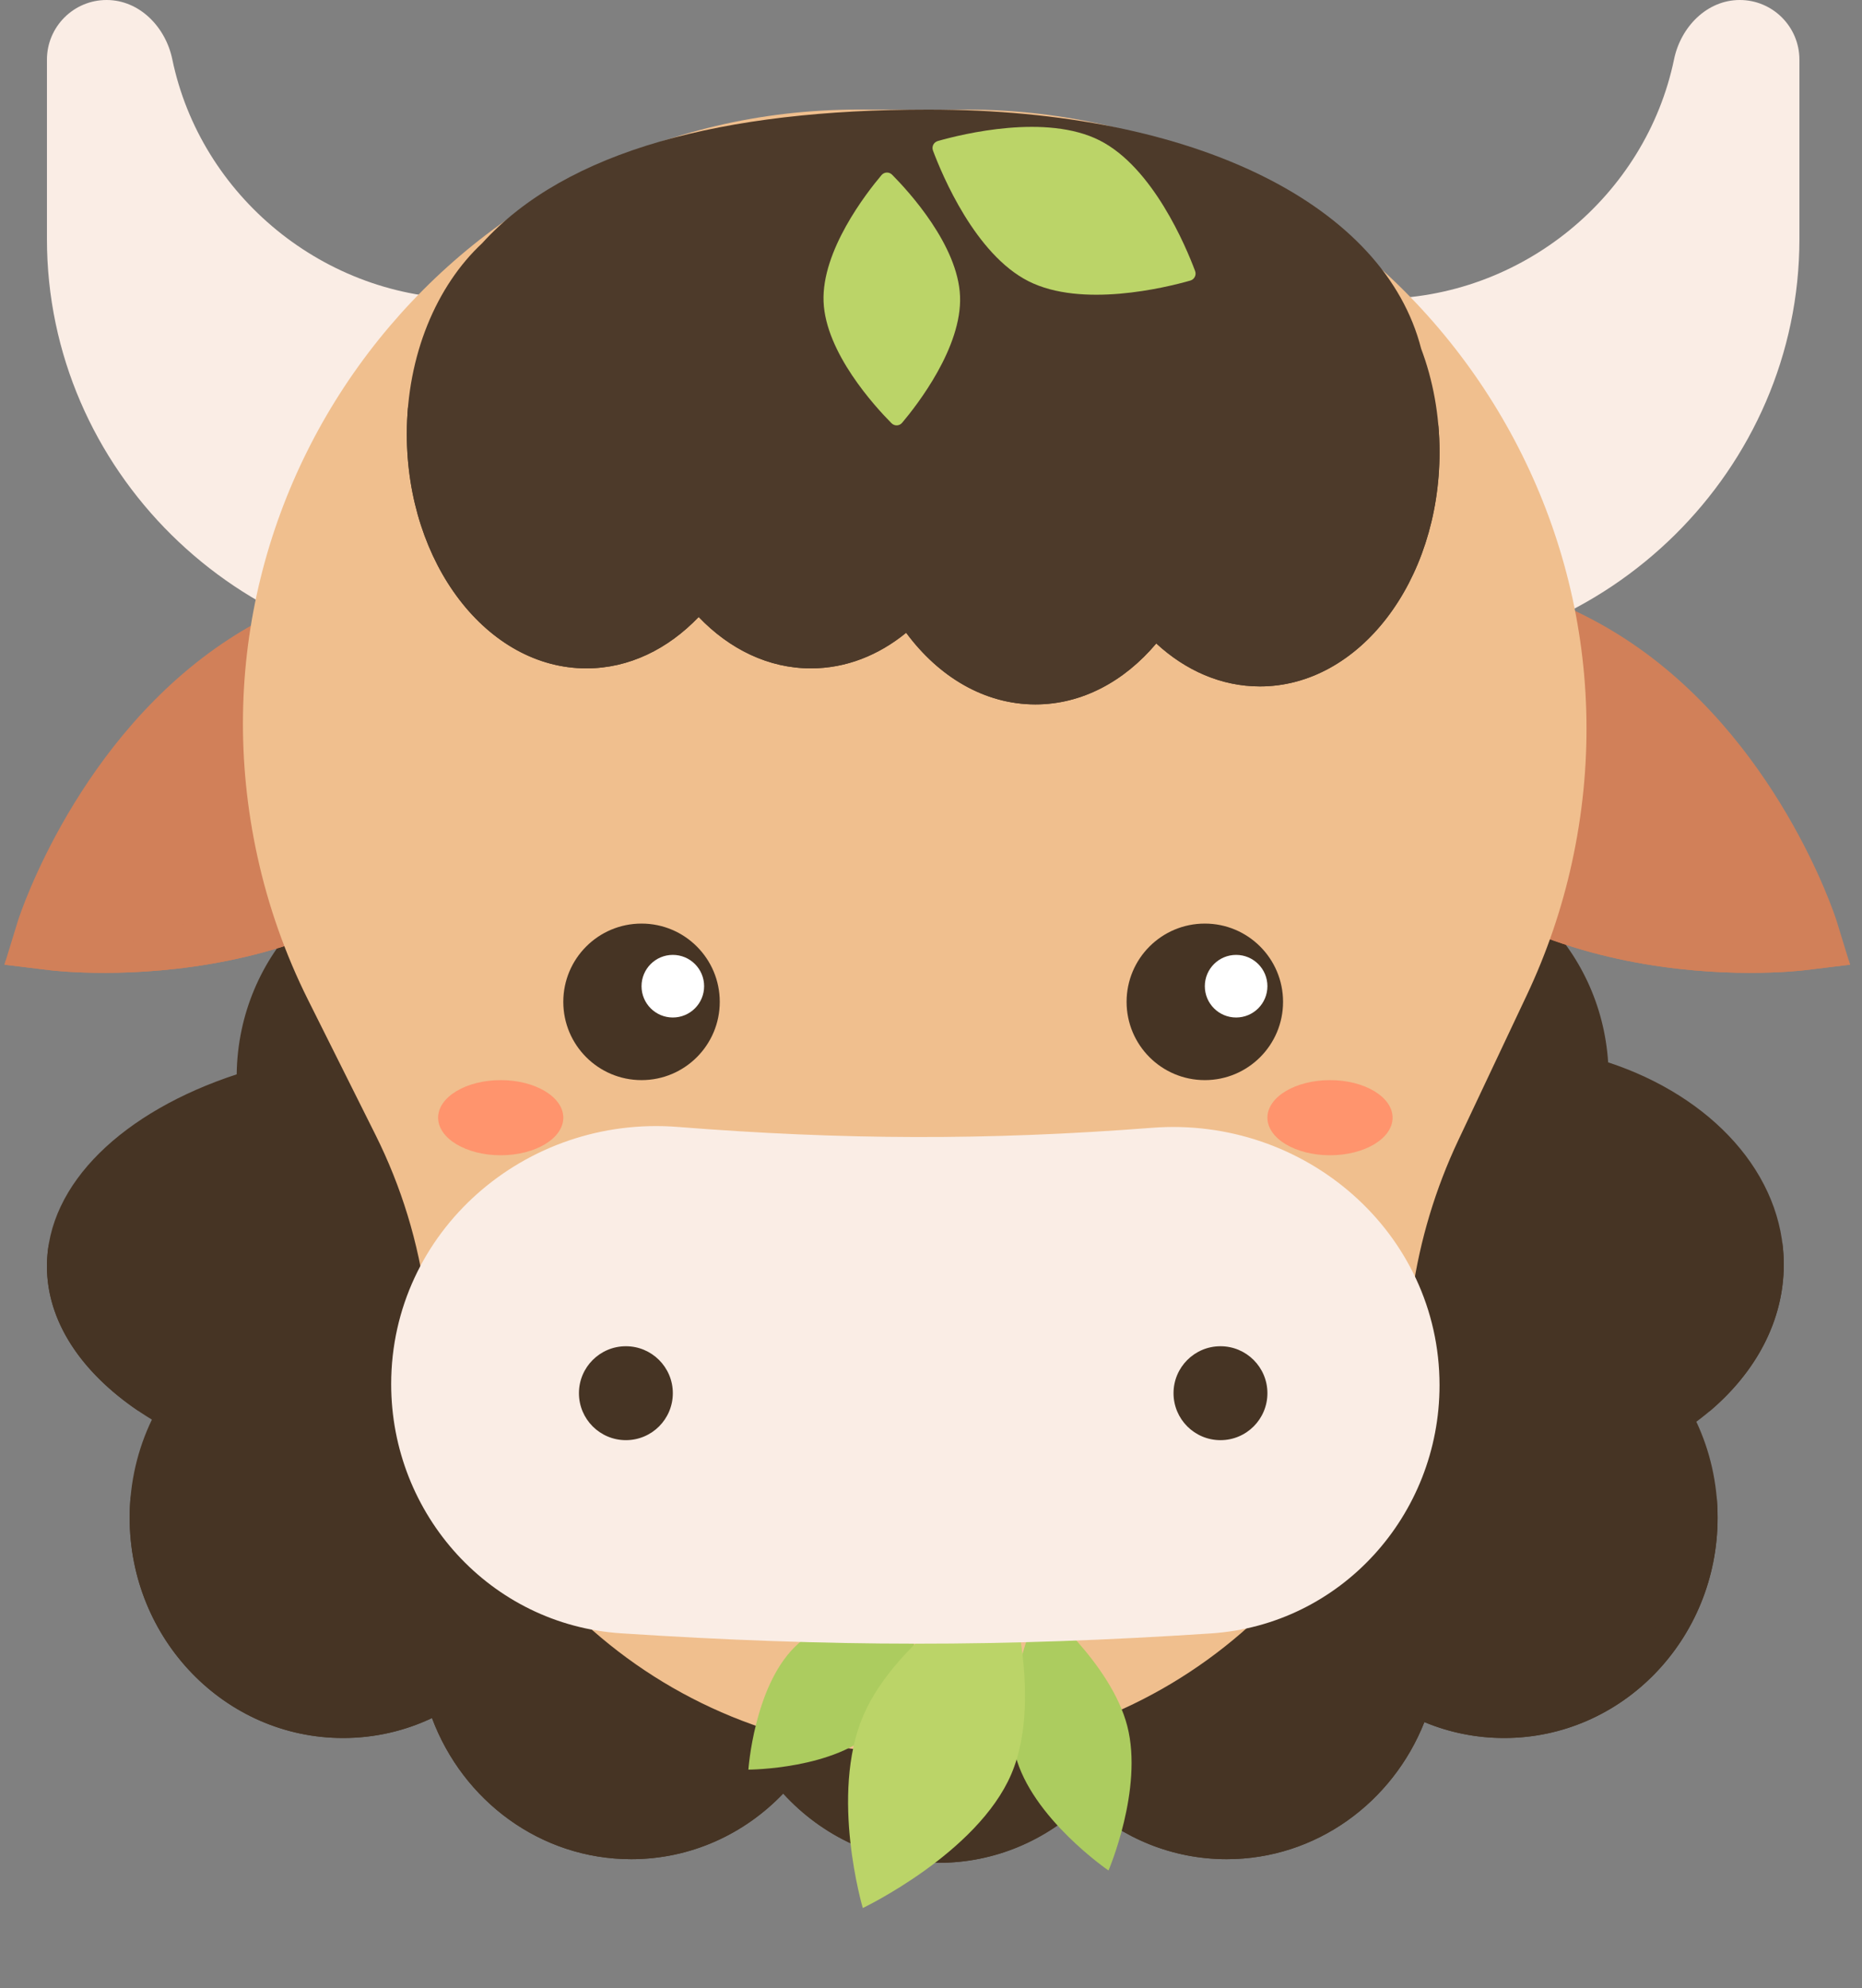 <svg width="119" height="127" viewBox="0 0 119 127" fill="none" xmlns="http://www.w3.org/2000/svg">
<rect x="0" y="0" width="119" height="127" fill="#808080" stroke="none"/>
<path d="M3 15.273V3.812C3 1.707 4.707 0 6.812 0C8.917 0 10.584 1.725 11.011 3.786C12.818 12.505 20.724 19.091 29.939 19.091H49V42H29.939C15.227 42 3 30.008 3 15.273Z" fill="#FAEDE5"/>
<path d="M115 15.273V3.812C115 1.707 113.293 0 111.188 0C109.083 0 107.416 1.725 106.989 3.786C105.182 12.505 97.276 19.091 88.061 19.091H69V42H88.061C102.773 42 115 30.008 115 15.273Z" fill="#FAEDE5"/>
<path d="M59.307 54.622C61.575 50.095 66.154 47 71.433 47C77.144 47 82.034 50.62 84.067 55.757C85.642 55.102 87.363 54.741 89.166 54.741C96.39 54.741 102.303 60.535 102.776 67.865C109.381 70.032 114 74.998 114 80.779C114 84.712 111.861 88.269 108.413 90.823C109.283 92.676 109.771 94.755 109.771 96.953C109.771 104.726 103.664 111.027 96.131 111.027C94.328 111.027 92.607 110.666 91.032 110.011C88.999 115.148 84.108 118.768 78.398 118.768C74.909 118.768 71.726 117.416 69.314 115.193C66.874 117.554 63.592 119 59.983 119C56.07 119 52.541 117.299 50.054 114.575C47.58 117.164 44.142 118.768 40.341 118.768C34.535 118.768 29.577 115.026 27.608 109.752C25.878 110.571 23.954 111.027 21.926 111.027C14.393 111.027 8.286 104.726 8.286 96.953C8.286 94.702 8.798 92.575 9.708 90.688C5.56 88.168 3 84.706 3 80.885C3 75.598 7.902 70.998 15.127 68.63C15.223 60.943 21.293 54.741 28.767 54.741C30.794 54.741 32.719 55.197 34.448 56.016C36.418 50.742 41.376 47 47.181 47C52.461 47 57.04 50.095 59.307 54.622Z" fill="#463424"/>
<g style="mix-blend-mode:multiply">
<path fill-rule="evenodd" clip-rule="evenodd" d="M3.119 79.464C3.04 79.931 3 80.405 3 80.885C3 84.431 5.206 87.669 8.839 90.13C9.065 89.338 9.357 88.574 9.708 87.846C6.081 85.642 3.668 82.718 3.119 79.464ZM8.354 95.531C8.309 95.999 8.286 96.473 8.286 96.953C8.286 104.726 14.393 111.027 21.926 111.027C23.954 111.027 25.878 110.571 27.608 109.752C29.577 115.026 34.535 118.768 40.341 118.768C44.142 118.768 47.58 117.164 50.054 114.575C52.541 117.299 56.07 119 59.983 119C63.592 119 66.874 117.554 69.314 115.193C71.726 117.416 74.909 118.768 78.398 118.768C84.108 118.768 88.999 115.148 91.032 110.011C92.607 110.666 94.328 111.027 96.131 111.027C103.664 111.027 109.771 104.726 109.771 96.953C109.771 96.473 109.748 95.999 109.703 95.531C109.012 102.637 103.199 108.185 96.131 108.185C94.328 108.185 92.607 107.824 91.032 107.169C88.999 112.306 84.108 115.926 78.398 115.926C74.909 115.926 71.726 114.574 69.314 112.351C66.874 114.712 63.592 116.158 59.983 116.158C56.07 116.158 52.541 114.457 50.054 111.733C47.58 114.322 44.142 115.926 40.341 115.926C34.535 115.926 29.577 112.184 27.608 106.91C25.878 107.728 23.954 108.185 21.926 108.185C14.858 108.185 9.045 102.637 8.354 95.531ZM109.231 90.177C112.196 87.685 114 84.391 114 80.779C114 80.299 113.968 79.825 113.906 79.358C113.459 82.723 111.441 85.738 108.413 87.981C108.743 88.682 109.017 89.416 109.231 90.177Z" fill="#463424"/>
</g>
<path d="M28.932 36.031C23.436 36.618 18.631 38.227 14.648 40.817C5.006 47.085 1.285 58.366 1.139 58.845L0.285 61.625L3.166 61.976C3.966 62.073 23.007 64.237 32.398 50.063L28.932 36.031Z" fill="#D18059"/>
<g style="mix-blend-mode:multiply">
<path fill-rule="evenodd" clip-rule="evenodd" d="M0.365 61.364C5.88 61.129 18.913 59.163 26.753 46.675L24.966 36.657C26.244 36.386 27.567 36.177 28.932 36.031L32.398 50.063C23.007 64.237 3.966 62.073 3.166 61.976L0.285 61.625L0.365 61.364Z" fill="#D18059"/>
</g>
<path d="M89.591 36.031C95.086 36.618 99.891 38.227 103.874 40.817C113.516 47.085 117.237 58.366 117.383 58.845L118.237 61.625L115.356 61.976C114.556 62.073 95.516 64.237 86.124 50.063L89.591 36.031Z" fill="#D18059"/>
<g style="mix-blend-mode:multiply">
<path fill-rule="evenodd" clip-rule="evenodd" d="M118.157 61.364C112.642 61.129 99.609 59.163 91.769 46.675L93.556 36.657C92.278 36.386 90.956 36.177 89.591 36.031L86.124 50.063C95.516 64.237 114.556 62.073 115.356 61.976L118.237 61.625L118.157 61.364Z" fill="#D18059"/>
</g>
<path d="M16.452 54.715C11.082 30.2 29.75 7 54.846 7H61.744C87.051 7 105.875 30.395 100.46 55.115C99.822 58.029 98.857 60.862 97.583 63.559L93.195 72.851C91.74 75.933 90.751 79.215 90.263 82.588L89.916 84.98C87.668 100.492 74.371 112 58.697 112C42.853 112 29.467 100.247 27.418 84.535L27.225 83.056C26.745 79.378 25.653 75.806 23.994 72.489L19.691 63.882C18.236 60.972 17.148 57.892 16.452 54.715Z" fill="#F0BF8E"/>
<ellipse cx="32" cy="71.4" rx="4" ry="2.4" fill="#FF946D"/>
<ellipse cx="85" cy="71.4" rx="4" ry="2.4" fill="#FF946D"/>
<path d="M64.89 112.11C65.922 116.127 70.844 119.49 70.844 119.49C70.844 119.49 73.079 114.291 72.047 110.274C71.014 106.256 66.486 102.535 66.486 102.535C66.486 102.535 63.857 108.092 64.89 112.11Z" fill="#ACCC5F"/>
<path d="M55.999 110.455C53.405 113.039 47.829 113.047 47.829 113.047C47.829 113.047 48.187 107.806 50.781 105.222C53.375 102.637 58.775 102.141 58.775 102.141C58.775 102.141 58.592 107.871 55.999 110.455Z" fill="#ACCC5F"/>
<path d="M64.632 113.334C62.468 118.392 55.141 121.888 55.141 121.888C55.141 121.888 53.005 114.663 55.169 109.605C57.333 104.548 64.274 100.545 64.274 100.545C64.274 100.545 66.796 108.277 64.632 113.334Z" fill="#BBD468"/>
<path d="M25 88.42C25 78.658 33.582 71.221 43.313 71.99C53.828 72.82 63.065 72.862 73.62 72.046C83.368 71.293 92 78.716 92 88.493C92 96.802 85.682 103.802 77.391 104.346C64.007 105.226 53.058 105.213 39.683 104.338C31.355 103.793 25 96.766 25 88.42Z" fill="#FAEDE5"/>
<circle cx="40" cy="89" r="3" fill="#463424"/>
<circle cx="78" cy="89" r="3" fill="#463424"/>
<path d="M90.826 22.277C88.507 13.211 76.59 7 59.327 7C46.223 7 36.2 9.602 30.811 15.541C27.898 18.256 26 22.703 26 27.728C26 35.995 31.139 42.697 37.478 42.697C40.193 42.697 42.687 41.468 44.652 39.414C46.617 41.468 49.112 42.697 51.826 42.697C54.062 42.697 56.148 41.864 57.912 40.422C59.999 43.245 62.929 45 66.174 45C69.148 45 71.858 43.525 73.897 41.105C75.769 42.833 78.054 43.849 80.522 43.849C86.861 43.849 92 37.147 92 28.879C92 26.51 91.578 24.269 90.826 22.277Z" fill="#4D3A2A"/>
<g style="mix-blend-mode:multiply">
<path fill-rule="evenodd" clip-rule="evenodd" d="M26.076 26C26.732 33.454 31.587 39.242 37.478 39.242C40.193 39.242 42.687 38.014 44.652 35.959C46.617 38.014 49.112 39.242 51.826 39.242C54.062 39.242 56.148 38.409 57.912 36.968C59.999 39.79 62.929 41.545 66.174 41.545C69.148 41.545 71.858 40.07 73.897 37.651C75.769 39.379 78.054 40.394 80.522 40.394C86.413 40.394 91.268 34.606 91.924 27.152C91.974 27.719 92 28.295 92 28.879C92 37.147 86.861 43.849 80.522 43.849C78.054 43.849 75.769 42.833 73.897 41.105C71.858 43.525 69.148 45 66.174 45C62.929 45 59.999 43.245 57.912 40.422C56.148 41.864 54.062 42.697 51.826 42.697C49.112 42.697 46.617 41.468 44.652 39.414C42.687 41.468 40.193 42.697 37.478 42.697C31.139 42.697 26 35.995 26 27.728C26 27.143 26.026 26.567 26.076 26Z" fill="#4D3A2A"/>
</g>
<circle cx="77" cy="64" r="5" fill="#463424"/>
<circle cx="79" cy="63" r="2" fill="white"/>
<circle cx="41" cy="64" r="5" fill="#463424"/>
<circle cx="43" cy="63" r="2" fill="white"/>
<path d="M70.275 8.969C66.871 7.25 61.547 8.55 59.937 9.008C59.671 9.084 59.531 9.362 59.627 9.621C60.215 11.189 62.328 16.245 65.731 17.965C69.135 19.683 74.459 18.383 76.069 17.925C76.335 17.849 76.475 17.571 76.379 17.312C75.792 15.744 73.678 10.688 70.275 8.969Z" fill="#BBD468"/>
<path d="M61.356 18.922C61.225 15.67 58.088 12.242 57.016 11.162C56.822 10.966 56.513 10.978 56.335 11.189C55.353 12.352 52.503 16.021 52.634 19.274C52.766 22.526 55.902 25.954 56.974 27.034C57.169 27.23 57.478 27.218 57.656 27.007C58.637 25.844 61.487 22.174 61.356 18.922Z" fill="#BBD468"/>
</svg>
